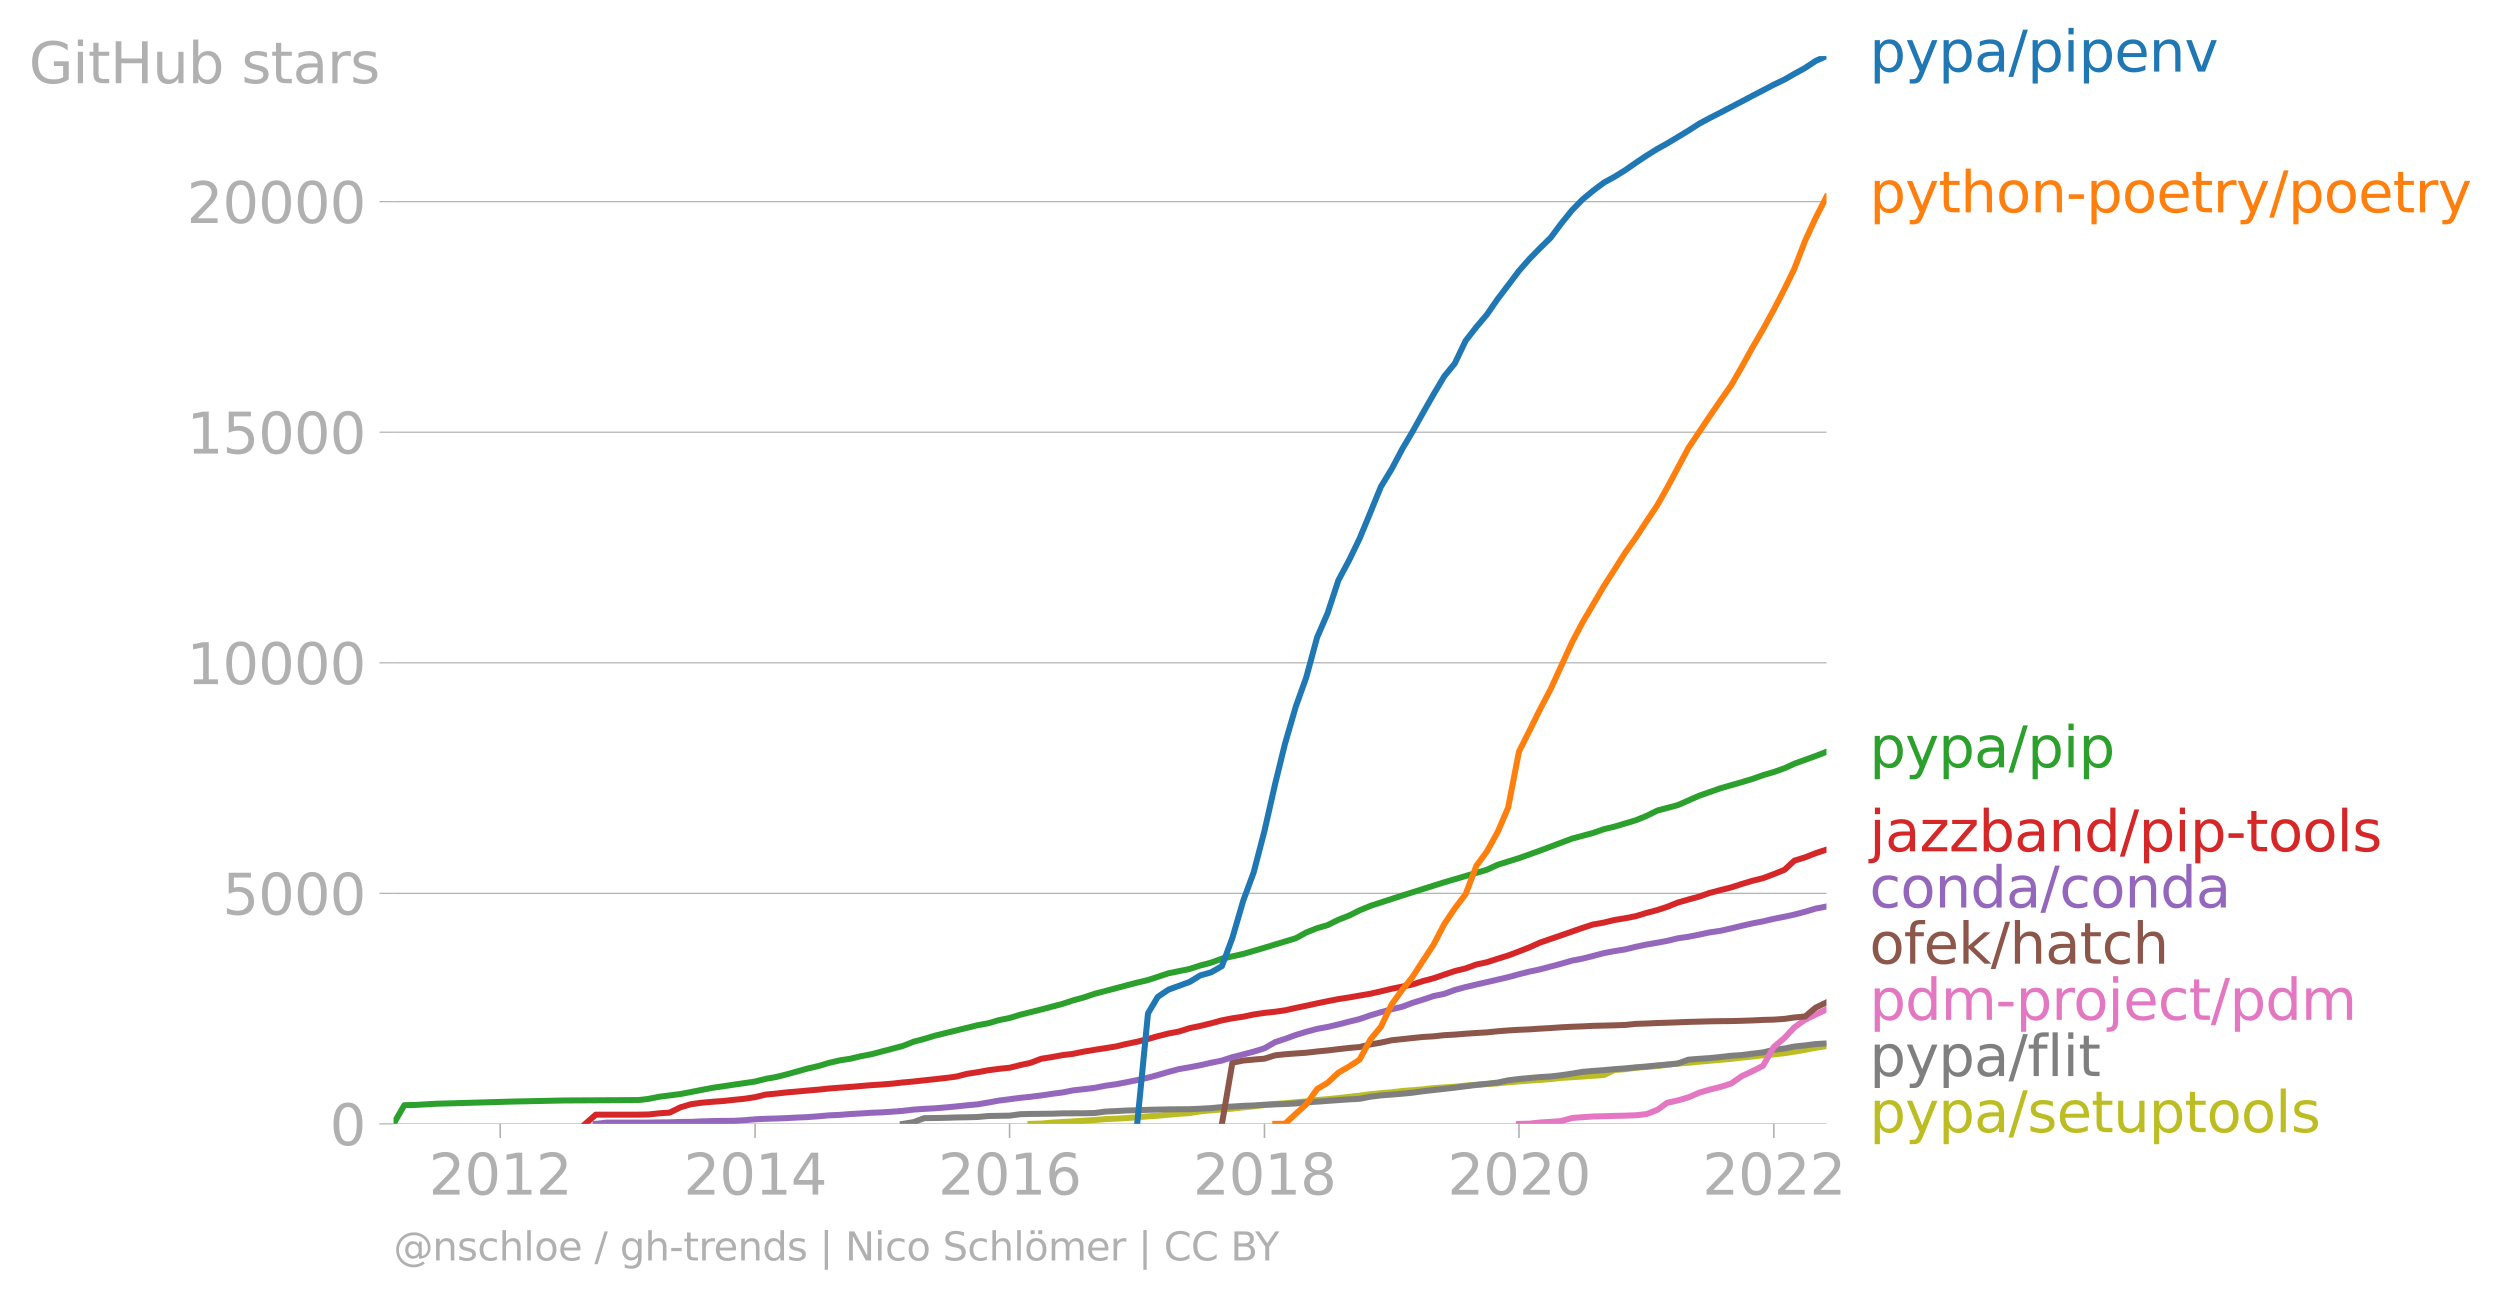 <svg xmlns:xlink="http://www.w3.org/1999/xlink" width="830.726" height="431.485" viewBox="0 0 623.045 323.614" xmlns="http://www.w3.org/2000/svg"><defs><style>*{stroke-linejoin:round;stroke-linecap:butt}</style></defs><g id="figure_1"><path d="M0 323.614h623.045V0H0v323.614z" style="fill:none" id="patch_1"/><g id="axes_1"><path d="M98.073 280.087h357.12V13.975H98.073v266.112z" style="fill:none" id="patch_2"/><g id="matplotlib.axis_1"><g id="xtick_1"><g id="line2d_1"><defs><path id="mb5cd82d1f7" d="M0 0v3.5" style="stroke:#b0b0b0;stroke-width:.4"/></defs><use xlink:href="#mb5cd82d1f7" x="124.662" y="280.087" style="fill:#b0b0b0;stroke:#b0b0b0;stroke-width:.4"/></g><g style="fill:#b0b0b0" transform="matrix(.14 0 0 -.14 106.847 297.724)" id="text_1"><defs><path id="DejaVuSans-32" d="M1228 531h2203V0H469v531q359 372 979 998 621 627 780 809 303 340 423 576 121 236 121 464 0 372-261 606-261 235-680 235-297 0-627-103-329-103-704-313v638q381 153 712 231 332 78 607 78 725 0 1156-363 431-362 431-968 0-288-108-546-107-257-392-607-78-91-497-524-418-433-1181-1211z" transform="scale(.016)"/><path id="DejaVuSans-30" d="M2034 4250q-487 0-733-480-245-479-245-1442 0-959 245-1439 246-480 733-480 491 0 736 480 246 480 246 1439 0 963-246 1442-245 480-736 480zm0 500q785 0 1199-621 414-620 414-1801 0-1178-414-1799Q2819-91 2034-91q-784 0-1198 620-414 621-414 1799 0 1181 414 1801 414 621 1198 621z" transform="scale(.016)"/><path id="DejaVuSans-31" d="M794 531h1031v3560L703 3866v575l1116 225h631V531h1031V0H794v531z" transform="scale(.016)"/></defs><use xlink:href="#DejaVuSans-32"/><use xlink:href="#DejaVuSans-30" x="63.623"/><use xlink:href="#DejaVuSans-31" x="127.246"/><use xlink:href="#DejaVuSans-32" x="190.869"/></g></g><g id="xtick_2"><use xlink:href="#mb5cd82d1f7" x="188.179" y="280.087" style="fill:#b0b0b0;stroke:#b0b0b0;stroke-width:.4" id="line2d_2"/><g style="fill:#b0b0b0" transform="matrix(.14 0 0 -.14 170.364 297.724)" id="text_2"><defs><path id="DejaVuSans-34" d="M2419 4116 825 1625h1594v2491zm-166 550h794V1625h666v-525h-666V0h-628v1100H313v609l1940 2957z" transform="scale(.016)"/></defs><use xlink:href="#DejaVuSans-32"/><use xlink:href="#DejaVuSans-30" x="63.623"/><use xlink:href="#DejaVuSans-31" x="127.246"/><use xlink:href="#DejaVuSans-34" x="190.869"/></g></g><g id="xtick_3"><use xlink:href="#mb5cd82d1f7" x="251.609" y="280.087" style="fill:#b0b0b0;stroke:#b0b0b0;stroke-width:.4" id="line2d_3"/><g style="fill:#b0b0b0" transform="matrix(.14 0 0 -.14 233.794 297.724)" id="text_3"><defs><path id="DejaVuSans-36" d="M2113 2584q-425 0-674-291-248-290-248-796 0-503 248-796 249-292 674-292t673 292q248 293 248 796 0 506-248 796-248 291-673 291zm1253 1979v-575q-238 112-480 171-242 60-480 60-625 0-955-422-329-422-376-1275 184 272 462 417 279 145 613 145 703 0 1111-427 408-426 408-1160 0-719-425-1154Q2819-91 2113-91q-810 0-1238 620-428 621-428 1799 0 1106 525 1764t1409 658q238 0 480-47t505-140z" transform="scale(.016)"/></defs><use xlink:href="#DejaVuSans-32"/><use xlink:href="#DejaVuSans-30" x="63.623"/><use xlink:href="#DejaVuSans-31" x="127.246"/><use xlink:href="#DejaVuSans-36" x="190.869"/></g></g><g id="xtick_4"><use xlink:href="#mb5cd82d1f7" x="315.126" y="280.087" style="fill:#b0b0b0;stroke:#b0b0b0;stroke-width:.4" id="line2d_4"/><g style="fill:#b0b0b0" transform="matrix(.14 0 0 -.14 297.31 297.724)" id="text_4"><defs><path id="DejaVuSans-38" d="M2034 2216q-450 0-708-241-257-241-257-662 0-422 257-663 258-241 708-241t709 242q260 243 260 662 0 421-258 662-257 241-711 241zm-631 268q-406 100-633 378-226 279-226 679 0 559 398 884 399 325 1092 325 697 0 1094-325t397-884q0-400-227-679-226-278-629-378 456-106 710-416 255-309 255-755 0-679-414-1042Q2806-91 2034-91q-771 0-1186 362-414 363-414 1042 0 446 256 755 257 310 713 416zm-231 997q0-362 226-565 227-203 636-203 407 0 636 203 230 203 230 565 0 363-230 566-229 203-636 203-409 0-636-203-226-203-226-566z" transform="scale(.016)"/></defs><use xlink:href="#DejaVuSans-32"/><use xlink:href="#DejaVuSans-30" x="63.623"/><use xlink:href="#DejaVuSans-31" x="127.246"/><use xlink:href="#DejaVuSans-38" x="190.869"/></g></g><g id="xtick_5"><use xlink:href="#mb5cd82d1f7" x="378.556" y="280.087" style="fill:#b0b0b0;stroke:#b0b0b0;stroke-width:.4" id="line2d_5"/><g style="fill:#b0b0b0" transform="matrix(.14 0 0 -.14 360.74 297.724)" id="text_5"><use xlink:href="#DejaVuSans-32"/><use xlink:href="#DejaVuSans-30" x="63.623"/><use xlink:href="#DejaVuSans-32" x="127.246"/><use xlink:href="#DejaVuSans-30" x="190.869"/></g></g><g id="xtick_6"><use xlink:href="#mb5cd82d1f7" x="442.073" y="280.087" style="fill:#b0b0b0;stroke:#b0b0b0;stroke-width:.4" id="line2d_6"/><g style="fill:#b0b0b0" transform="matrix(.14 0 0 -.14 424.258 297.724)" id="text_6"><use xlink:href="#DejaVuSans-32"/><use xlink:href="#DejaVuSans-30" x="63.623"/><use xlink:href="#DejaVuSans-32" x="127.246"/><use xlink:href="#DejaVuSans-32" x="190.869"/></g></g></g><g id="matplotlib.axis_2"><g id="ytick_1"><path d="M98.073 280.087h357.12" clip-path="url(#p99b4bb767c)" style="fill:none;stroke:#b0b0b0;stroke-width:.3;stroke-linecap:square" id="line2d_7"/><g id="line2d_8"><defs><path id="m598a7a7c9a" d="M0 0h-3.5" style="stroke:#b0b0b0;stroke-width:.3"/></defs><use xlink:href="#m598a7a7c9a" x="98.073" y="280.087" style="fill:#b0b0b0;stroke:#b0b0b0;stroke-width:.3"/></g><use xlink:href="#DejaVuSans-30" style="fill:#b0b0b0" transform="matrix(.14 0 0 -.14 82.166 285.406)" id="text_7"/></g><g id="ytick_2"><path d="M98.073 222.63h357.12" clip-path="url(#p99b4bb767c)" style="fill:none;stroke:#b0b0b0;stroke-width:.3;stroke-linecap:square" id="line2d_9"/><use xlink:href="#m598a7a7c9a" x="98.073" y="222.631" style="fill:#b0b0b0;stroke:#b0b0b0;stroke-width:.3" id="line2d_10"/><g style="fill:#b0b0b0" transform="matrix(.14 0 0 -.14 55.443 227.95)" id="text_8"><defs><path id="DejaVuSans-35" d="M691 4666h2478v-532H1269V2991q137 47 274 70 138 23 276 23 781 0 1237-428 457-428 457-1159 0-753-469-1171Q2575-91 1722-91q-294 0-599 50Q819 9 494 109v635q281-153 581-228t634-75q541 0 856 284 316 284 316 772 0 487-316 771-315 285-856 285-253 0-505-56-251-56-513-175v2344z" transform="scale(.016)"/></defs><use xlink:href="#DejaVuSans-35"/><use xlink:href="#DejaVuSans-30" x="63.623"/><use xlink:href="#DejaVuSans-30" x="127.246"/><use xlink:href="#DejaVuSans-30" x="190.869"/></g></g><g id="ytick_3"><path d="M98.073 165.175h357.12" clip-path="url(#p99b4bb767c)" style="fill:none;stroke:#b0b0b0;stroke-width:.3;stroke-linecap:square" id="line2d_11"/><use xlink:href="#m598a7a7c9a" x="98.073" y="165.175" style="fill:#b0b0b0;stroke:#b0b0b0;stroke-width:.3" id="line2d_12"/><g style="fill:#b0b0b0" transform="matrix(.14 0 0 -.14 46.536 170.494)" id="text_9"><use xlink:href="#DejaVuSans-31"/><use xlink:href="#DejaVuSans-30" x="63.623"/><use xlink:href="#DejaVuSans-30" x="127.246"/><use xlink:href="#DejaVuSans-30" x="190.869"/><use xlink:href="#DejaVuSans-30" x="254.492"/></g></g><g id="ytick_4"><path d="M98.073 107.72h357.12" clip-path="url(#p99b4bb767c)" style="fill:none;stroke:#b0b0b0;stroke-width:.3;stroke-linecap:square" id="line2d_13"/><use xlink:href="#m598a7a7c9a" x="98.073" y="107.719" style="fill:#b0b0b0;stroke:#b0b0b0;stroke-width:.3" id="line2d_14"/><g style="fill:#b0b0b0" transform="matrix(.14 0 0 -.14 46.536 113.038)" id="text_10"><use xlink:href="#DejaVuSans-31"/><use xlink:href="#DejaVuSans-35" x="63.623"/><use xlink:href="#DejaVuSans-30" x="127.246"/><use xlink:href="#DejaVuSans-30" x="190.869"/><use xlink:href="#DejaVuSans-30" x="254.492"/></g></g><g id="ytick_5"><path d="M98.073 50.264h357.12" clip-path="url(#p99b4bb767c)" style="fill:none;stroke:#b0b0b0;stroke-width:.3;stroke-linecap:square" id="line2d_15"/><use xlink:href="#m598a7a7c9a" x="98.073" y="50.264" style="fill:#b0b0b0;stroke:#b0b0b0;stroke-width:.3" id="line2d_16"/><g style="fill:#b0b0b0" transform="matrix(.14 0 0 -.14 46.536 55.583)" id="text_11"><use xlink:href="#DejaVuSans-32"/><use xlink:href="#DejaVuSans-30" x="63.623"/><use xlink:href="#DejaVuSans-30" x="127.246"/><use xlink:href="#DejaVuSans-30" x="190.869"/><use xlink:href="#DejaVuSans-30" x="254.492"/></g></g><g style="fill:#b0b0b0" transform="matrix(.14 0 0 -.14 7.2 20.741)" id="text_12"><defs><path id="DejaVuSans-47" d="M3809 666v1253H2778v519h1656V434q-365-259-806-392-440-133-940-133-1094 0-1712 639-617 640-617 1780 0 1144 617 1783 618 639 1712 639 456 0 867-113 411-112 758-331v-672q-350 297-744 447t-828 150q-857 0-1287-478-429-478-429-1425 0-944 429-1422 430-478 1287-478 334 0 596 58 263 58 472 180z" transform="scale(.016)"/><path id="DejaVuSans-69" d="M603 3500h575V0H603v3500zm0 1363h575v-729H603v729z" transform="scale(.016)"/><path id="DejaVuSans-74" d="M1172 4494v-994h1184v-447H1172V1153q0-428 117-550t477-122h590V0h-590q-666 0-919 248-253 249-253 905v1900H172v447h422v994h578z" transform="scale(.016)"/><path id="DejaVuSans-48" d="M628 4666h631V2753h2294v1913h631V0h-631v2222H1259V0H628v4666z" transform="scale(.016)"/><path id="DejaVuSans-75" d="M544 1381v2119h575V1403q0-497 193-746 194-248 582-248 465 0 735 297 271 297 271 810v1984h575V0h-575v538q-209-319-486-474-276-155-642-155-603 0-916 375-312 375-312 1097zm1447 2203z" transform="scale(.016)"/><path id="DejaVuSans-62" d="M3116 1747q0 634-261 995t-717 361q-457 0-718-361t-261-995q0-634 261-995t718-361q456 0 717 361t261 995zM1159 2969q182 312 458 463 277 152 661 152 638 0 1036-506 399-506 399-1331T3314 415Q2916-91 2278-91q-384 0-661 152-276 152-458 464V0H581v4863h578V2969z" transform="scale(.016)"/><path id="DejaVuSans-73" d="M2834 3397v-544q-243 125-506 187-262 63-544 63-428 0-642-131t-214-394q0-200 153-314t616-217l197-44q612-131 870-370t258-667q0-488-386-773Q2250-91 1575-91q-281 0-586 55T347 128v594q319-166 628-249 309-82 613-82 406 0 624 139 219 139 219 392 0 234-158 359-157 125-692 241l-200 47q-534 112-772 345-237 233-237 639 0 494 350 762 350 269 994 269 318 0 599-47 282-46 519-140z" transform="scale(.016)"/><path id="DejaVuSans-61" d="M2194 1759q-697 0-966-159t-269-544q0-306 202-486 202-179 548-179 479 0 768 339t289 901v128h-572zm1147 238V0h-575v531q-197-318-491-470T1556-91q-537 0-855 302-317 302-317 808 0 590 395 890 396 300 1180 300h807v57q0 397-261 614t-733 217q-300 0-585-72-284-72-546-216v532q315 122 612 182 297 61 578 61 760 0 1135-394 375-393 375-1193z" transform="scale(.016)"/><path id="DejaVuSans-72" d="M2631 2963q-97 56-211 82-114 27-251 27-488 0-749-317t-261-911V0H581v3500h578v-544q182 319 472 473 291 155 707 155 59 0 131-8 72-7 159-23l3-590z" transform="scale(.016)"/></defs><use xlink:href="#DejaVuSans-47"/><use xlink:href="#DejaVuSans-69" x="77.49"/><use xlink:href="#DejaVuSans-74" x="105.273"/><use xlink:href="#DejaVuSans-48" x="144.482"/><use xlink:href="#DejaVuSans-75" x="219.678"/><use xlink:href="#DejaVuSans-62" x="283.057"/><use xlink:href="#DejaVuSans-20" x="346.533"/><use xlink:href="#DejaVuSans-73" x="378.32"/><use xlink:href="#DejaVuSans-74" x="430.42"/><use xlink:href="#DejaVuSans-61" x="469.629"/><use xlink:href="#DejaVuSans-72" x="530.908"/><use xlink:href="#DejaVuSans-73" x="572.021"/></g></g><path d="m256.822 280.087 2.694-.07 2.606-.23 2.694-.171 2.607-.138 2.693-.173 2.694-.184 2.607-.206 2.693-.127 2.607-.138 2.694-.207 2.693-.23 2.433-.149 2.694-.264 2.606-.218 2.694-.184 2.607-.425 2.693-.253 2.694-.219 2.607-.206 2.693-.31 2.607-.276 2.694-.3 2.693-.298 2.433-.16 2.694-.254 2.606-.218 2.694-.333 2.607-.219 2.693-.264 2.694-.31 2.607-.287 2.693-.38 2.607-.24 2.694-.23 2.693-.323 2.433-.183 2.694-.23 2.607-.299 2.693-.184 2.607-.172 2.693-.264 2.694-.23 2.607-.161 2.693-.184 2.607-.253 2.694-.23 2.693-.207 2.52-.16 2.694-.219 2.606-.287 2.694-.16 2.607-.173 2.693-.196 2.694-.183 2.607-1.253 2.693-.207 2.607-.356 2.694-.207 2.693-.23 2.433-.333 2.694-.264 2.606-.207 2.694-.276 2.607-.218 2.693-.242 2.694-.24 2.607-.311 2.693-.264 2.607-.31 2.694-.23 2.693-.3 2.433-.378 2.694-.46 2.607-.506 2.693-.413" clip-path="url(#p99b4bb767c)" style="fill:none;stroke:#bcbd22;stroke-width:1.5;stroke-linecap:square" id="line2d_17"/><path d="m225.02 280.087 2.694-.437 2.606-.988 2.694-.035 2.607-.046 2.693-.092 2.694-.046 2.607-.068 2.693-.242 2.607-.046 2.694-.046 2.693-.367 2.52-.058 2.694-.034 2.606-.023 2.694-.092 2.607-.012 2.693-.011 2.694-.058 2.607-.356 2.693-.126 2.607-.138 2.694-.08 2.693-.093 2.433-.057 2.694-.058 2.606-.023 2.694-.022 2.607-.115 2.693-.15 2.694-.264 2.607-.126 2.693-.173 2.607-.103 2.694-.173 2.693-.103 2.433-.08 2.694-.138 2.606-.3 2.694-.149 2.607-.195 2.693-.195 2.694-.184 2.607-.138 2.693-.517 2.607-.333 2.694-.207 2.693-.219 2.433-.24 2.694-.369 2.607-.298 2.693-.3 2.607-.298 2.693-.345 2.694-.333 2.607-.287 2.693-.299 2.607-.563 2.694-.333 2.693-.242 2.52-.23 2.694-.16 2.606-.31 2.694-.391 2.607-.437 2.693-.241 2.694-.195 2.607-.242 2.693-.195 2.607-.253 2.694-.218 2.693-.276 2.433-.195 2.694-.276 2.606-.954 2.694-.218 2.607-.173 2.693-.275 2.694-.31 2.607-.173 2.693-.345 2.607-.31 2.694-.644 2.693-.333 2.433-.494 2.694-.287 2.607-.322 2.693-.16" clip-path="url(#p99b4bb767c)" style="fill:none;stroke:#7f7f7f;stroke-width:1.5;stroke-linecap:square" id="line2d_18"/><path d="m378.556 280.087 2.693-.058 2.52-.276 2.694-.172 2.606-.184 2.694-.77 2.607-.207 2.693-.172 2.694-.057 2.607-.092 2.693-.058 2.607-.092 2.694-.298 2.693-1.058 2.433-1.758 2.694-.597 2.606-.747 2.694-1.172 2.607-.77 2.693-.667 2.694-.862 2.607-1.827 2.693-1.252 2.607-1.322 2.694-4.7 2.693-2.275 2.433-2.62 2.694-1.896 2.607-1.275 2.693-1.276" clip-path="url(#p99b4bb767c)" style="fill:none;stroke:#e377c2;stroke-width:1.5;stroke-linecap:square" id="line2d_19"/><g style="fill:#1f77b4" transform="matrix(.14 0 0 -.14 465.907 17.838)" id="text_13"><defs><path id="DejaVuSans-70" d="M1159 525v-1856H581v4831h578v-531q182 312 458 463 277 152 661 152 638 0 1036-506 399-506 399-1331T3314 415Q2916-91 2278-91q-384 0-661 152-276 152-458 464zm1957 1222q0 634-261 995t-717 361q-457 0-718-361t-261-995q0-634 261-995t718-361q456 0 717 361t261 995z" transform="scale(.016)"/><path id="DejaVuSans-79" d="M2059-325q-243-625-475-815-231-191-618-191H506v481h338q237 0 368 113 132 112 291 531l103 262L191 3500h609L1894 763l1094 2737h609L2059-325z" transform="scale(.016)"/><path id="DejaVuSans-2f" d="M1625 4666h531L531-594H0l1625 5260z" transform="scale(.016)"/><path id="DejaVuSans-65" d="M3597 1894v-281H953q38-594 358-905t892-311q331 0 642 81t618 244V178Q3153 47 2828-22t-659-69q-838 0-1327 487-489 488-489 1320 0 859 464 1363 464 505 1252 505 706 0 1117-455 411-454 411-1235zm-575 169q-6 471-264 752-258 282-683 282-481 0-770-272t-333-766l2050 4z" transform="scale(.016)"/><path id="DejaVuSans-6e" d="M3513 2113V0h-575v2094q0 497-194 743-194 247-581 247-466 0-735-297-269-296-269-809V0H581v3500h578v-544q207 316 486 472 280 156 646 156 603 0 912-373 310-373 310-1098z" transform="scale(.016)"/><path id="DejaVuSans-76" d="M191 3500h609L1894 563l1094 2937h609L2284 0h-781L191 3500z" transform="scale(.016)"/></defs><use xlink:href="#DejaVuSans-70"/><use xlink:href="#DejaVuSans-79" x="63.477"/><use xlink:href="#DejaVuSans-70" x="122.656"/><use xlink:href="#DejaVuSans-61" x="186.133"/><use xlink:href="#DejaVuSans-2f" x="247.412"/><use xlink:href="#DejaVuSans-70" x="281.104"/><use xlink:href="#DejaVuSans-69" x="344.58"/><use xlink:href="#DejaVuSans-70" x="372.363"/><use xlink:href="#DejaVuSans-65" x="435.84"/><use xlink:href="#DejaVuSans-6e" x="497.363"/><use xlink:href="#DejaVuSans-76" x="560.742"/></g><g style="fill:#ff7f0e" transform="matrix(.14 0 0 -.14 465.907 52.92)" id="text_14"><defs><path id="DejaVuSans-68" d="M3513 2113V0h-575v2094q0 497-194 743-194 247-581 247-466 0-735-297-269-296-269-809V0H581v4863h578V2956q207 316 486 472 280 156 646 156 603 0 912-373 310-373 310-1098z" transform="scale(.016)"/><path id="DejaVuSans-6f" d="M1959 3097q-462 0-731-361t-269-989q0-628 267-989 268-361 733-361 460 0 728 362 269 363 269 988 0 622-269 986-268 364-728 364zm0 487q750 0 1178-488 429-487 429-1349 0-859-429-1349Q2709-91 1959-91q-753 0-1180 489-426 490-426 1349 0 862 426 1349 427 488 1180 488z" transform="scale(.016)"/><path id="DejaVuSans-2d" d="M313 2009h1684v-512H313v512z" transform="scale(.016)"/></defs><use xlink:href="#DejaVuSans-70"/><use xlink:href="#DejaVuSans-79" x="63.477"/><use xlink:href="#DejaVuSans-74" x="122.656"/><use xlink:href="#DejaVuSans-68" x="161.865"/><use xlink:href="#DejaVuSans-6f" x="225.244"/><use xlink:href="#DejaVuSans-6e" x="286.426"/><use xlink:href="#DejaVuSans-2d" x="349.805"/><use xlink:href="#DejaVuSans-70" x="385.889"/><use xlink:href="#DejaVuSans-6f" x="449.365"/><use xlink:href="#DejaVuSans-65" x="510.547"/><use xlink:href="#DejaVuSans-74" x="572.07"/><use xlink:href="#DejaVuSans-72" x="611.279"/><use xlink:href="#DejaVuSans-79" x="652.393"/><use xlink:href="#DejaVuSans-2f" x="711.572"/><use xlink:href="#DejaVuSans-70" x="745.264"/><use xlink:href="#DejaVuSans-6f" x="808.74"/><use xlink:href="#DejaVuSans-65" x="869.922"/><use xlink:href="#DejaVuSans-74" x="931.445"/><use xlink:href="#DejaVuSans-72" x="970.654"/><use xlink:href="#DejaVuSans-79" x="1011.768"/></g><g style="fill:#2ca02c" transform="matrix(.14 0 0 -.14 465.907 191.228)" id="text_15"><use xlink:href="#DejaVuSans-70"/><use xlink:href="#DejaVuSans-79" x="63.477"/><use xlink:href="#DejaVuSans-70" x="122.656"/><use xlink:href="#DejaVuSans-61" x="186.133"/><use xlink:href="#DejaVuSans-2f" x="247.412"/><use xlink:href="#DejaVuSans-70" x="281.104"/><use xlink:href="#DejaVuSans-69" x="344.58"/><use xlink:href="#DejaVuSans-70" x="372.363"/></g><g style="fill:#d62728" transform="matrix(.14 0 0 -.14 465.907 212.169)" id="text_16"><defs><path id="DejaVuSans-6a" d="M603 3500h575V-63q0-668-255-968-254-300-820-300h-219v487H38q328 0 446 152Q603-541 603-63v3563zm0 1363h575v-729H603v729z" transform="scale(.016)"/><path id="DejaVuSans-7a" d="M353 3500h2731v-525L922 459h2162V0H275v525l2163 2516H353v459z" transform="scale(.016)"/><path id="DejaVuSans-64" d="M2906 2969v1894h575V0h-575v525q-181-312-458-464-276-152-664-152-634 0-1033 506-398 507-398 1332t398 1331q399 506 1033 506 388 0 664-152 277-151 458-463zM947 1747q0-634 261-995t717-361q456 0 718 361 263 361 263 995t-263 995q-262 361-718 361t-717-361q-261-361-261-995z" transform="scale(.016)"/><path id="DejaVuSans-6c" d="M603 4863h575V0H603v4863z" transform="scale(.016)"/></defs><use xlink:href="#DejaVuSans-6a"/><use xlink:href="#DejaVuSans-61" x="27.783"/><use xlink:href="#DejaVuSans-7a" x="89.063"/><use xlink:href="#DejaVuSans-7a" x="141.553"/><use xlink:href="#DejaVuSans-62" x="194.043"/><use xlink:href="#DejaVuSans-61" x="257.52"/><use xlink:href="#DejaVuSans-6e" x="318.799"/><use xlink:href="#DejaVuSans-64" x="382.178"/><use xlink:href="#DejaVuSans-2f" x="445.654"/><use xlink:href="#DejaVuSans-70" x="479.346"/><use xlink:href="#DejaVuSans-69" x="542.822"/><use xlink:href="#DejaVuSans-70" x="570.605"/><use xlink:href="#DejaVuSans-2d" x="634.082"/><use xlink:href="#DejaVuSans-74" x="670.166"/><use xlink:href="#DejaVuSans-6f" x="709.375"/><use xlink:href="#DejaVuSans-6f" x="770.557"/><use xlink:href="#DejaVuSans-6c" x="831.738"/><use xlink:href="#DejaVuSans-73" x="859.521"/></g><g style="fill:#9467bd" transform="matrix(.14 0 0 -.14 465.907 226.169)" id="text_17"><defs><path id="DejaVuSans-63" d="M3122 3366v-538q-244 135-489 202t-495 67q-560 0-870-355-309-354-309-995t309-996q310-354 870-354 250 0 495 67t489 202V134Q2881 22 2623-34q-257-57-548-57-791 0-1257 497-465 497-465 1341 0 856 470 1346 471 491 1290 491 265 0 518-55 253-54 491-163z" transform="scale(.016)"/></defs><use xlink:href="#DejaVuSans-63"/><use xlink:href="#DejaVuSans-6f" x="54.98"/><use xlink:href="#DejaVuSans-6e" x="116.162"/><use xlink:href="#DejaVuSans-64" x="179.541"/><use xlink:href="#DejaVuSans-61" x="243.018"/><use xlink:href="#DejaVuSans-2f" x="304.297"/><use xlink:href="#DejaVuSans-63" x="337.988"/><use xlink:href="#DejaVuSans-6f" x="392.969"/><use xlink:href="#DejaVuSans-6e" x="454.15"/><use xlink:href="#DejaVuSans-64" x="517.529"/><use xlink:href="#DejaVuSans-61" x="581.006"/></g><g style="fill:#8c564b" transform="matrix(.14 0 0 -.14 465.907 240.169)" id="text_18"><defs><path id="DejaVuSans-66" d="M2375 4863v-479h-550q-309 0-430-125-120-125-120-450v-309h947v-447h-947V0H697v3053H147v447h550v244q0 584 272 851 272 268 862 268h544z" transform="scale(.016)"/><path id="DejaVuSans-6b" d="M581 4863h578V1991l1716 1509h734L1753 1863 3688 0h-750L1159 1709V0H581v4863z" transform="scale(.016)"/></defs><use xlink:href="#DejaVuSans-6f"/><use xlink:href="#DejaVuSans-66" x="61.182"/><use xlink:href="#DejaVuSans-65" x="96.387"/><use xlink:href="#DejaVuSans-6b" x="157.91"/><use xlink:href="#DejaVuSans-2f" x="215.82"/><use xlink:href="#DejaVuSans-68" x="249.512"/><use xlink:href="#DejaVuSans-61" x="312.891"/><use xlink:href="#DejaVuSans-74" x="374.17"/><use xlink:href="#DejaVuSans-63" x="413.379"/><use xlink:href="#DejaVuSans-68" x="468.359"/></g><g style="fill:#e377c2" transform="matrix(.14 0 0 -.14 465.907 254.169)" id="text_19"><defs><path id="DejaVuSans-6d" d="M3328 2828q216 388 516 572t706 184q547 0 844-383 297-382 297-1088V0h-578v2094q0 503-179 746-178 244-543 244-447 0-707-297-259-296-259-809V0h-578v2094q0 506-178 748t-550 242q-441 0-701-298-259-298-259-808V0H581v3500h578v-544q197 322 472 475t653 153q382 0 649-194 267-193 395-562z" transform="scale(.016)"/></defs><use xlink:href="#DejaVuSans-70"/><use xlink:href="#DejaVuSans-64" x="63.477"/><use xlink:href="#DejaVuSans-6d" x="126.953"/><use xlink:href="#DejaVuSans-2d" x="224.365"/><use xlink:href="#DejaVuSans-70" x="260.449"/><use xlink:href="#DejaVuSans-72" x="323.926"/><use xlink:href="#DejaVuSans-6f" x="362.789"/><use xlink:href="#DejaVuSans-6a" x="423.971"/><use xlink:href="#DejaVuSans-65" x="451.754"/><use xlink:href="#DejaVuSans-63" x="513.277"/><use xlink:href="#DejaVuSans-74" x="568.258"/><use xlink:href="#DejaVuSans-2f" x="607.467"/><use xlink:href="#DejaVuSans-70" x="641.158"/><use xlink:href="#DejaVuSans-64" x="704.635"/><use xlink:href="#DejaVuSans-6d" x="768.111"/></g><g style="fill:#7f7f7f" transform="matrix(.14 0 0 -.14 465.907 268.169)" id="text_20"><use xlink:href="#DejaVuSans-70"/><use xlink:href="#DejaVuSans-79" x="63.477"/><use xlink:href="#DejaVuSans-70" x="122.656"/><use xlink:href="#DejaVuSans-61" x="186.133"/><use xlink:href="#DejaVuSans-2f" x="247.412"/><use xlink:href="#DejaVuSans-66" x="281.104"/><use xlink:href="#DejaVuSans-6c" x="316.309"/><use xlink:href="#DejaVuSans-69" x="344.092"/><use xlink:href="#DejaVuSans-74" x="371.875"/></g><g style="fill:#bcbd22" transform="matrix(.14 0 0 -.14 465.907 282.169)" id="text_21"><use xlink:href="#DejaVuSans-70"/><use xlink:href="#DejaVuSans-79" x="63.477"/><use xlink:href="#DejaVuSans-70" x="122.656"/><use xlink:href="#DejaVuSans-61" x="186.133"/><use xlink:href="#DejaVuSans-2f" x="247.412"/><use xlink:href="#DejaVuSans-73" x="281.104"/><use xlink:href="#DejaVuSans-65" x="333.203"/><use xlink:href="#DejaVuSans-74" x="394.727"/><use xlink:href="#DejaVuSans-75" x="433.936"/><use xlink:href="#DejaVuSans-70" x="497.314"/><use xlink:href="#DejaVuSans-74" x="560.791"/><use xlink:href="#DejaVuSans-6f" x="600"/><use xlink:href="#DejaVuSans-6f" x="661.182"/><use xlink:href="#DejaVuSans-6c" x="722.363"/><use xlink:href="#DejaVuSans-73" x="750.146"/></g><g style="fill:#b0b0b0" transform="matrix(.097 0 0 -.097 98.073 314.123)" id="text_22"><defs><path id="DejaVuSans-40" d="M2381 1678q0-447 222-702 222-254 610-254 384 0 604 256 221 256 221 700 0 438-225 695-225 258-607 258-378 0-602-256-223-256-223-697zm1703-934q-187-241-429-355t-564-114q-538 0-874 389t-336 1014q0 625 337 1015 338 391 873 391 322 0 565-117 244-117 428-354v409h447V722q457 69 714 417 258 349 258 902 0 334-99 628-98 294-298 544-325 409-792 626t-1017 217q-384 0-738-102-353-101-653-301-490-319-767-836-276-517-276-1120 0-497 179-932 180-434 521-765 328-325 759-495 431-171 922-171 403 0 792 136t714 389l281-347q-390-303-851-464t-936-161q-578 0-1091 205-512 205-912 595Q841 78 631 592q-209 514-209 1105 0 569 212 1084 213 516 607 907 403 396 931 607t1119 211q662 0 1229-272 568-271 952-771 234-307 357-666 124-359 124-744 0-822-497-1297T4084 263v481z" transform="scale(.016)"/><path id="DejaVuSans-67" d="M2906 1791q0 625-258 968-257 344-723 344-462 0-720-344-258-343-258-968 0-622 258-966t720-344q466 0 723 344 258 344 258 966zm575-1357q0-893-397-1329-396-436-1215-436-303 0-572 45t-522 139v559q253-137 500-202 247-66 503-66 566 0 847 295t281 892v285q-178-310-456-463T1784 0Q1141 0 747 490 353 981 353 1791q0 812 394 1302 394 491 1037 491 388 0 666-153t456-462v531h575V434z" transform="scale(.016)"/><path id="DejaVuSans-7c" d="M1344 4891v-6400H813v6400h531z" transform="scale(.016)"/><path id="DejaVuSans-4e" d="M628 4666h850L3547 763v3903h612V0h-850L1241 3903V0H628v4666z" transform="scale(.016)"/><path id="DejaVuSans-53" d="M3425 4513v-616q-359 172-678 256-319 85-616 85-515 0-795-200t-280-569q0-310 186-468 186-157 705-254l381-78q706-135 1042-474t336-907q0-679-455-1029Q2797-91 1919-91q-331 0-705 75-373 75-773 222v650q384-215 753-325 369-109 725-109 540 0 834 212 294 213 294 607 0 343-211 537t-692 291l-385 75q-706 140-1022 440-315 300-315 835 0 619 436 975t1201 356q329 0 669-60 341-59 697-177z" transform="scale(.016)"/><path id="DejaVuSans-f6" d="M1959 3097q-462 0-731-361t-269-989q0-628 267-989 268-361 733-361 460 0 728 362 269 363 269 988 0 622-269 986-268 364-728 364zm0 487q750 0 1178-488 429-487 429-1349 0-859-429-1349Q2709-91 1959-91q-753 0-1180 489-426 490-426 1349 0 862 426 1349 427 488 1180 488zm295 1266h634v-631h-634v631zm-1222 0h634v-631h-634v631z" transform="scale(.016)"/><path id="DejaVuSans-43" d="M4122 4306v-665q-319 297-680 443-361 147-767 147-800 0-1225-489t-425-1414q0-922 425-1411t1225-489q406 0 767 147t680 444V359q-331-225-702-338-370-112-782-112-1060 0-1670 648-609 649-609 1771 0 1125 609 1773 610 649 1670 649 418 0 788-111 371-111 696-333z" transform="scale(.016)"/><path id="DejaVuSans-42" d="M1259 2228V519h1013q509 0 754 211 246 211 246 645 0 438-246 645-245 208-754 208H1259zm0 1919V2741h935q462 0 688 173 227 174 227 530 0 353-227 528-226 175-688 175h-935zm-631 519h1613q722 0 1112-300 391-300 391-853 0-429-200-682t-588-315q466-100 724-418 258-317 258-792 0-625-425-966Q3088 0 2303 0H628v4666z" transform="scale(.016)"/><path id="DejaVuSans-59" d="M-13 4666h679l1293-1919 1285 1919h678L2272 2222V0h-634v2222L-13 4666z" transform="scale(.016)"/></defs><use xlink:href="#DejaVuSans-40"/><use xlink:href="#DejaVuSans-6e" x="100"/><use xlink:href="#DejaVuSans-73" x="163.379"/><use xlink:href="#DejaVuSans-63" x="215.479"/><use xlink:href="#DejaVuSans-68" x="270.459"/><use xlink:href="#DejaVuSans-6c" x="333.838"/><use xlink:href="#DejaVuSans-6f" x="361.621"/><use xlink:href="#DejaVuSans-65" x="422.803"/><use xlink:href="#DejaVuSans-20" x="484.326"/><use xlink:href="#DejaVuSans-2f" x="516.113"/><use xlink:href="#DejaVuSans-20" x="549.805"/><use xlink:href="#DejaVuSans-67" x="581.592"/><use xlink:href="#DejaVuSans-68" x="645.068"/><use xlink:href="#DejaVuSans-2d" x="708.447"/><use xlink:href="#DejaVuSans-74" x="744.531"/><use xlink:href="#DejaVuSans-72" x="783.74"/><use xlink:href="#DejaVuSans-65" x="822.604"/><use xlink:href="#DejaVuSans-6e" x="884.127"/><use xlink:href="#DejaVuSans-64" x="947.506"/><use xlink:href="#DejaVuSans-73" x="1010.982"/><use xlink:href="#DejaVuSans-20" x="1063.082"/><use xlink:href="#DejaVuSans-7c" x="1094.869"/><use xlink:href="#DejaVuSans-20" x="1128.561"/><use xlink:href="#DejaVuSans-4e" x="1160.348"/><use xlink:href="#DejaVuSans-69" x="1235.152"/><use xlink:href="#DejaVuSans-63" x="1262.936"/><use xlink:href="#DejaVuSans-6f" x="1317.916"/><use xlink:href="#DejaVuSans-20" x="1379.098"/><use xlink:href="#DejaVuSans-53" x="1410.885"/><use xlink:href="#DejaVuSans-63" x="1474.361"/><use xlink:href="#DejaVuSans-68" x="1529.342"/><use xlink:href="#DejaVuSans-6c" x="1592.721"/><use xlink:href="#DejaVuSans-f6" x="1620.504"/><use xlink:href="#DejaVuSans-6d" x="1681.686"/><use xlink:href="#DejaVuSans-65" x="1779.098"/><use xlink:href="#DejaVuSans-72" x="1840.621"/><use xlink:href="#DejaVuSans-20" x="1881.734"/><use xlink:href="#DejaVuSans-7c" x="1913.521"/><use xlink:href="#DejaVuSans-20" x="1947.213"/><use xlink:href="#DejaVuSans-43" x="1979"/><use xlink:href="#DejaVuSans-43" x="2048.824"/><use xlink:href="#DejaVuSans-20" x="2118.648"/><use xlink:href="#DejaVuSans-42" x="2150.436"/><use xlink:href="#DejaVuSans-59" x="2213.539"/></g><path d="m304.525 280.087 2.607-15.238 2.693-.54 2.607-.241 2.694-.23 2.693-.839 2.433-.264 2.694-.195 2.606-.184 2.694-.31 2.607-.253 2.693-.322 2.694-.31 2.607-.219 2.693-.655 2.607-.448 2.694-.586 2.693-.287 2.433-.264 2.694-.276 2.607-.15 2.693-.298 2.607-.138 2.693-.219 2.694-.183 2.607-.15 2.693-.276 2.607-.206 2.694-.161 2.693-.115 2.52-.173 2.694-.149 2.606-.184 2.694-.138 2.607-.092 2.693-.137 2.694-.058 2.607-.069 2.693-.092 2.607-.264 2.694-.092 2.693-.126 2.433-.07 2.694-.103 2.606-.103 2.694-.07 2.607-.068 2.693-.046 2.694-.023 2.607-.069 2.693-.092 2.607-.126 2.694-.07 2.693-.195 2.433-.344 2.694-.253 2.607-2.195 2.693-1.299" clip-path="url(#p99b4bb767c)" style="fill:none;stroke:#8c564b;stroke-width:1.5;stroke-linecap:square" id="line2d_20"/><path d="m148.47 280.087 2.693-.31h7.994l2.433-.012 2.694-.046 2.606-.023 2.694-.092 2.607-.011 2.693-.127 2.694-.08 2.607-.046 2.693-.012 2.607-.15 2.694-.229 2.693-.126 2.433-.07 2.694-.103 2.606-.138 2.694-.115 2.607-.195 2.693-.241 2.694-.115 2.607-.207 2.693-.15 2.607-.172 2.694-.103 2.693-.184 2.433-.184 2.694-.322 2.606-.172 2.694-.15 2.607-.206 2.693-.253 2.694-.287 2.607-.23 2.693-.46 2.607-.47 2.694-.346 2.693-.356 2.52-.253 2.694-.333 2.606-.402 2.694-.345 2.607-.517 2.693-.299 2.694-.333 2.607-.517 2.693-.38 2.607-.493 2.694-.552 2.693-.597 2.433-.655 2.694-.782 2.606-.7 2.694-.46 2.607-.506 2.693-.61 2.694-.55 2.607-.851 2.693-.678 2.607-.69 2.694-.838 2.693-1.54 2.433-.793 2.694-.988 2.606-.793 2.694-.724 2.607-.483 2.693-.62 2.694-.701 2.607-.644 2.693-.93 2.607-.782 2.694-.735 2.693-.644 2.433-.92 2.694-.838 2.607-.873 2.693-.563 2.607-.966 2.693-.724 2.694-.632 2.607-.597 2.693-.62 2.607-.61 2.694-.735 2.693-.678 2.52-.529 2.694-.712 2.606-.69 2.694-.781 2.607-.494 2.693-.678 2.694-.713 2.607-.494 2.693-.425 2.607-.643 2.694-.563 2.693-.46 2.433-.448 2.694-.655 2.606-.38 2.694-.528 2.607-.563 2.693-.39 2.694-.61 2.607-.632 2.693-.609 2.607-.505 2.694-.632 2.693-.529 2.433-.529 2.694-.712 2.607-.781 2.693-.518" clip-path="url(#p99b4bb767c)" style="fill:none;stroke:#9467bd;stroke-width:1.5;stroke-linecap:square" id="line2d_21"/><path d="m145.863 280.087 2.607-2.287H156.464l2.693-.012 2.433-.046 2.694-.287 2.606-.172 2.694-1.322 2.607-.77 2.693-.379 2.694-.23 2.607-.195 2.693-.287 2.607-.264 2.694-.403 2.693-.655 2.433-.218 2.694-.31 2.606-.219 2.694-.252 2.607-.219 2.693-.287 2.694-.207 2.607-.184 2.693-.23 2.607-.218 2.694-.172 2.693-.219 2.433-.275 2.694-.242 2.606-.287 2.694-.287 2.607-.299 2.693-.345 2.694-.69 2.607-.401 2.693-.495 2.607-.344 2.694-.276 2.693-.678 2.52-.54 2.694-1.023 2.606-.413 2.694-.495 2.607-.321 2.693-.552 2.694-.448 2.607-.402 2.693-.437 2.607-.62 2.694-.552 2.693-.69 2.433-.689 2.694-.678 2.606-.494 2.694-.85 2.607-.54 2.693-.656 2.694-.735 2.607-.506 2.693-.402 2.607-.551 2.694-.403 2.693-.287 2.433-.345 2.694-.609 2.606-.54 2.694-.586 2.607-.54 2.693-.528 2.694-.414 2.607-.46 2.693-.46 2.607-.597 2.694-.643 2.693-.552 2.433-.506 2.694-.861 2.607-.69 2.693-.92 2.607-.884 2.693-.655 2.694-.977 2.607-.563 2.693-.873 2.607-.804 2.694-1.012 2.693-1.057 2.52-1.138 2.694-.93 2.606-.885 2.694-.942 2.607-.908 2.693-.874 2.694-.47 2.607-.633 2.693-.448 2.607-.505 2.694-.816 2.693-.713 2.433-.793 2.694-1.08 2.606-.747 2.694-.735 2.607-.908 2.693-.712 2.694-.678 2.607-.84 2.693-.804 2.607-.643 2.694-1.011 2.693-1.092 2.433-2.264 2.694-.827 2.607-1.034 2.693-.885" clip-path="url(#p99b4bb767c)" style="fill:none;stroke:#d62728;stroke-width:1.5;stroke-linecap:square" id="line2d_22"/><path d="m98.073 280.087 2.694-4.654 2.606-.058 5.3-.298 18.682-.54 13.12-.276 18.682-.104 2.433-.287 2.694-.54 5.3-.678 7.994-1.551 10.6-1.563 2.694-.678 2.433-.425 2.694-.667 5.3-1.482 2.607-.586 2.693-.816 2.694-.62 2.607-.403 2.693-.643 2.607-.494 7.82-2.057 2.694-1.069 2.606-.678 2.694-.816 10.6-2.597 2.694-.494 2.607-.77 2.694-.54 2.693-.827 5.214-1.299 5.3-1.402 2.607-.862 2.693-.735 2.694-.908 10.6-2.792 2.694-.632 5.127-1.69 5.3-1.091 2.607-.85 2.693-.713 2.694-.988 5.3-1.172 5.3-1.551 7.82-2.368 2.607-1.436 2.694-1.069 2.607-.758 2.693-1.333 2.694-1.057 2.607-1.299 2.693-1.114 7.994-2.597 10.427-3.287 10.6-3.114 2.694-1.241 5.3-1.655 5.214-1.861 7.994-3 5.3-1.424 2.694-.943 2.607-.62 5.3-1.586 2.694-1.092 2.693-1.333 5.127-1.367 5.3-2.333 5.3-1.85 5.3-1.528 2.694-.805 2.607-.93 2.694-.793 2.693-.943 2.433-1.126 5.3-1.919 2.694-1.045h0" clip-path="url(#p99b4bb767c)" style="fill:none;stroke:#2ca02c;stroke-width:1.5;stroke-linecap:square" id="line2d_23"/><path d="m317.82 280.087 2.432-.023 2.694-2.505 2.606-2.333 2.694-3.827 2.607-1.54 2.693-2.527 2.694-1.563 2.607-1.701 2.693-5.033 2.607-3.149 2.694-5.607 2.693-3.7 2.433-3.034 2.694-4.148 2.607-3.965 2.693-5.17 2.607-3.873 2.693-3.551 2.694-7.079 2.607-3.55 2.693-4.861 2.607-6.08 2.694-13.95 2.693-5.343 2.52-5.113 2.694-5.137 2.606-5.7 2.694-5.894 2.607-4.953 2.693-4.574 2.694-4.596 2.607-4.056 2.693-4.264 2.607-3.654 2.694-4.125 2.693-4.022 2.433-4.31 2.694-5.044 2.606-4.895 2.694-3.999 2.607-3.884 2.693-3.941 2.694-3.838 2.607-4.528 2.693-4.884 2.607-4.481 2.694-4.918 2.693-5.206 2.433-5.01 2.694-6.987 2.607-5.642 2.693-5.263" clip-path="url(#p99b4bb767c)" style="fill:none;stroke:#ff7f0e;stroke-width:1.5;stroke-linecap:square" id="line2d_24"/><path d="m283.41 280.087 2.694-27.545 2.433-4.102 2.694-1.816 2.606-.942 2.694-.988 2.607-1.609 2.693-.758 2.694-1.54 2.607-7.033 2.693-9.25 2.607-7.056 2.694-10.342 2.693-11.87 2.433-9.905 2.694-9.25 2.606-7.275 2.694-9.95 2.607-6.01 2.693-8.205 2.694-5.034 2.607-5.4 2.693-6.516 2.607-6.389 2.694-4.424 2.693-5.09 2.433-4.092 2.694-4.837 2.607-4.574 2.693-4.527 2.607-3.183 2.693-5.642 2.694-3.448 2.607-3.08 2.693-3.895 2.607-3.424 2.694-3.574 2.693-3.068 2.52-2.563 2.694-2.643 2.606-3.493 2.694-3.332 2.607-2.678 2.693-2.23 2.694-2.01 2.607-1.425 2.693-1.666 2.607-1.816 2.694-1.804 2.693-1.678 2.433-1.344 2.694-1.62 2.606-1.575 2.694-1.735 2.607-1.402 2.693-1.367 2.694-1.414 2.607-1.356 2.693-1.424 2.607-1.356 2.694-1.414 2.693-1.287L447.2 18.4l2.694-1.483 2.607-1.735 2.693-1.206" clip-path="url(#p99b4bb767c)" style="fill:none;stroke:#1f77b4;stroke-width:1.5;stroke-linecap:square" id="line2d_25"/></g></g><defs><clipPath id="p99b4bb767c"><path d="M98.073 13.975h357.12v266.112H98.073z"/></clipPath></defs></svg>